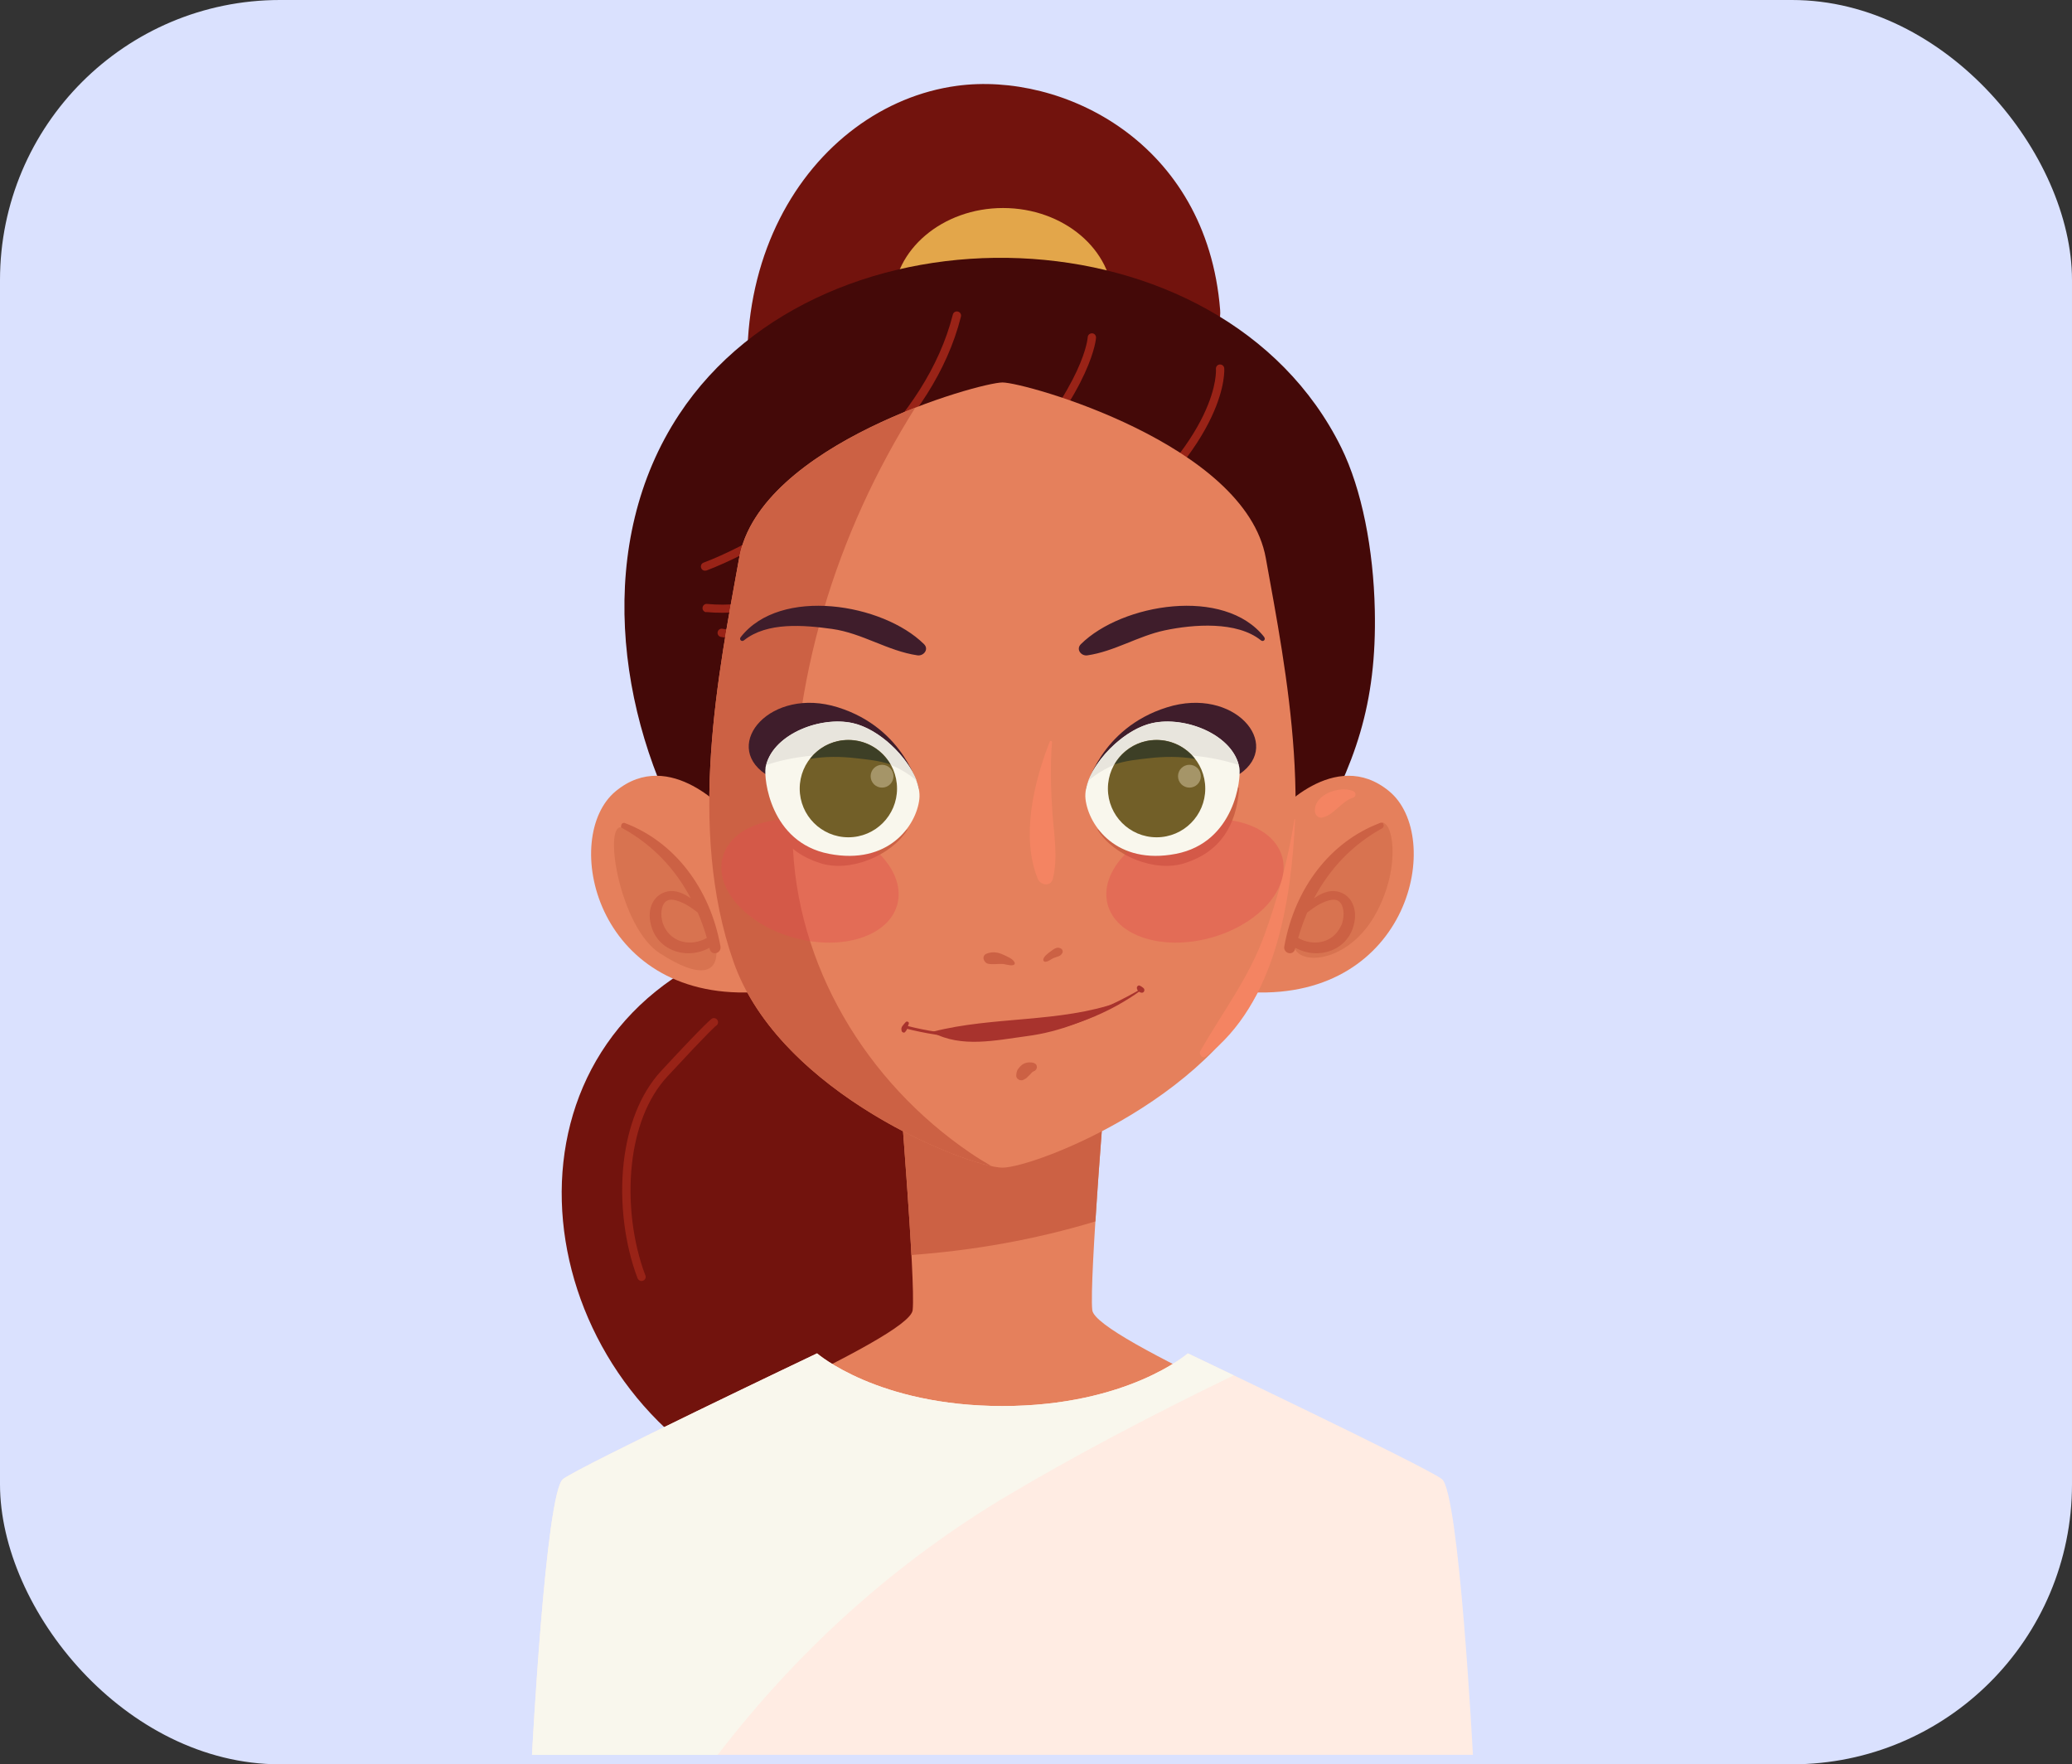 <svg width="74" height="63" viewBox="0 0 74 63" fill="none" xmlns="http://www.w3.org/2000/svg">
<rect x="0" y="0" width="74" height="63" fill="#333333" stroke="none"/>
<rect width="74" height="63" rx="10" fill="#DAE1FE"/>
<path fill-rule="evenodd" clip-rule="evenodd" d="M27.669 18.108C28.303 19.834 28.778 32.811 26.24 33.793C17.5 37.182 18.601 48.401 25.974 52.642C39.889 60.649 42.083 15.482 41.968 13.261C41.877 11.538 43.679 12.37 43.576 11.063C43.097 5.06 37.937 2.557 34.179 3.064C28.952 3.769 24.695 9.998 27.669 18.108Z" fill="#72130D"/>
<path fill-rule="evenodd" clip-rule="evenodd" d="M35.823 14.084C37.985 14.084 39.747 12.588 39.747 10.754C39.747 8.921 37.985 7.428 35.823 7.428C33.661 7.428 31.898 8.925 31.898 10.754C31.898 12.584 33.661 14.084 35.823 14.084Z" fill="#E3A64A"/>
<path fill-rule="evenodd" clip-rule="evenodd" d="M23.051 45.541C23.079 45.616 23.044 45.703 22.964 45.731C22.889 45.759 22.802 45.723 22.77 45.644C22.323 44.472 22.113 42.947 22.275 41.51C22.418 40.262 22.838 39.074 23.622 38.231C25.277 36.445 25.423 36.374 25.423 36.374C25.495 36.334 25.586 36.358 25.625 36.429C25.665 36.5 25.641 36.591 25.57 36.631C25.57 36.631 25.463 36.682 23.84 38.433C23.103 39.225 22.707 40.353 22.572 41.541C22.414 42.931 22.616 44.404 23.047 45.537L23.051 45.541Z" fill="#992317"/>
<path fill-rule="evenodd" clip-rule="evenodd" d="M23.919 21.354C24.576 14.527 27.966 9.011 35.775 9.601C44.388 9.403 47.864 16.416 47.94 24.174C47.559 23.999 47.175 23.833 46.787 23.678C46.926 22.59 46.023 18.404 45.271 19.121C34.8 29.139 23.182 24.221 23.574 23.837C23.764 23.651 23.891 21.615 23.919 21.35V21.354Z" fill="#440908"/>
<path fill-rule="evenodd" clip-rule="evenodd" d="M24.572 30.031L25.384 31.457C25.384 10.972 40.685 9.087 45.148 22.155C46.356 25.687 46.031 27.77 46.031 31.457L46.843 30.031C48.391 27.303 49.175 25.164 49.1 21.779C49.053 19.613 48.637 17.47 47.9 15.977C43.639 7.36 29.423 6.968 24.256 14.797C21.242 19.363 22.002 25.505 24.572 30.027V30.031Z" fill="#440908"/>
<path fill-rule="evenodd" clip-rule="evenodd" d="M43.945 20.816C43.117 22.135 40.844 24.626 38.06 24.891C39.252 23.925 40.532 22.689 41.28 21.723C42.131 20.622 42.428 19.791 43.438 18.741C43.87 18.294 44.187 18.468 44.202 18.48C45.228 18.915 44.499 19.85 43.945 20.82V20.816Z" fill="#440908"/>
<path fill-rule="evenodd" clip-rule="evenodd" d="M25.748 22.744C25.669 22.729 25.614 22.653 25.63 22.57C25.645 22.491 25.721 22.436 25.804 22.451C27.697 22.8 30.219 22.808 32.864 22.146C34.975 21.616 37.161 20.662 39.161 19.105C43.643 15.62 43.426 13.181 43.426 13.173C43.422 13.09 43.481 13.019 43.564 13.015C43.647 13.011 43.719 13.07 43.723 13.153C43.723 13.161 43.948 15.755 39.343 19.339C37.307 20.923 35.082 21.897 32.936 22.436C30.251 23.109 27.681 23.101 25.752 22.744H25.748Z" fill="#992317"/>
<path fill-rule="evenodd" clip-rule="evenodd" d="M25.225 21.862C25.142 21.854 25.083 21.783 25.091 21.699C25.099 21.616 25.17 21.557 25.253 21.565C26.694 21.711 28.793 21.228 30.868 20.298C32.773 19.442 34.658 18.215 35.984 16.75C38.756 13.696 38.847 12.049 38.847 12.041C38.851 11.958 38.923 11.899 39.006 11.902C39.089 11.906 39.148 11.978 39.144 12.061C39.144 12.065 39.045 13.815 36.202 16.948C34.844 18.444 32.927 19.696 30.987 20.563C28.868 21.513 26.714 22.004 25.221 21.854L25.225 21.862Z" fill="#992317"/>
<path fill-rule="evenodd" clip-rule="evenodd" d="M25.231 20.368C25.155 20.396 25.068 20.36 25.041 20.281C25.013 20.206 25.049 20.119 25.128 20.091C26.672 19.505 29.044 18.146 30.984 16.21C32.378 14.824 33.547 13.137 34.03 11.232C34.049 11.153 34.129 11.106 34.212 11.126C34.291 11.145 34.339 11.225 34.319 11.308C33.824 13.276 32.624 15.002 31.194 16.424C29.218 18.392 26.803 19.774 25.231 20.372V20.368Z" fill="#992317"/>
<path d="M39.509 38.379C39.509 38.379 38.895 45.752 39.01 46.782C39.121 47.812 48.462 51.629 50.236 52.916C52.011 54.203 52.062 58.432 51.496 62.039H20.109C19.543 58.432 19.595 54.203 21.369 52.916C23.143 51.629 32.484 47.812 32.595 46.782C32.706 45.752 32.092 38.379 32.092 38.379H39.509Z" fill="#E5805C"/>
<path d="M39.509 38.379H32.092C32.092 38.379 32.416 42.291 32.551 44.814C34.769 44.651 36.978 44.263 39.121 43.614C39.271 41.214 39.509 38.379 39.509 38.379Z" fill="#CC6144"/>
<path d="M35.802 62.661H52.604C52.604 62.661 52.113 53.28 51.495 52.813C50.877 52.346 42.423 48.326 42.423 48.326C42.423 48.326 40.269 50.207 35.802 50.207C31.335 50.207 29.181 48.326 29.181 48.326C29.181 48.326 20.727 52.349 20.109 52.813C19.491 53.276 19 62.661 19 62.661H35.802Z" fill="#FFECE3"/>
<path d="M35.679 53.585C38.388 51.961 41.215 50.492 44.062 49.11C43.088 48.643 42.423 48.326 42.423 48.326C42.423 48.326 40.269 50.207 35.802 50.207C31.335 50.207 29.181 48.326 29.181 48.326C29.181 48.326 20.727 52.349 20.109 52.813C19.491 53.276 19 62.661 19 62.661H25.633C28.389 59.077 31.711 56.008 35.675 53.589L35.679 53.585Z" fill="#F9F7ED"/>
<path d="M45.57 29.081C45.57 29.081 47.657 26.638 49.613 28.253C51.577 29.873 50.374 35.678 44.715 35.433L45.57 29.081Z" fill="#E5805C"/>
<path d="M46.251 33.892C46.564 34.49 48.235 34.3 49.153 32.593C50.072 30.891 49.736 29.188 49.284 29.386C48.833 29.584 45.502 32.451 46.255 33.888L46.251 33.892Z" fill="#D87350"/>
<path d="M49.415 29.461L49.388 29.382H49.316L49.281 29.39C47.518 30.055 46.243 31.702 45.867 33.797C45.855 33.857 45.871 33.916 45.911 33.964C45.95 34.011 46.01 34.039 46.069 34.039C46.156 34.039 46.227 33.983 46.251 33.892C46.255 33.876 46.259 33.861 46.263 33.845C46.497 33.971 46.754 34.039 47.016 34.039C47.598 34.039 48.247 33.686 48.378 32.894C48.465 32.36 48.208 31.92 47.748 31.829C47.471 31.774 47.178 31.9 46.928 32.079C47.503 30.994 48.318 30.154 49.364 29.576C49.403 29.552 49.427 29.505 49.415 29.461ZM47.907 33.029C47.74 33.421 47.392 33.655 46.968 33.655C46.758 33.655 46.552 33.599 46.362 33.492C46.457 33.175 46.564 32.874 46.687 32.585C46.913 32.411 47.158 32.237 47.451 32.154C47.657 32.094 47.807 32.13 47.895 32.269C48.021 32.463 48.002 32.807 47.91 33.033L47.907 33.029Z" fill="#CC6144"/>
<path d="M48.322 28.246C47.847 28.048 46.924 28.365 46.96 28.971C46.968 29.117 47.099 29.232 47.249 29.189C47.669 29.074 47.906 28.615 48.322 28.484C48.449 28.444 48.433 28.29 48.322 28.242V28.246Z" fill="#F48462"/>
<path d="M26.033 29.081C26.033 29.081 23.946 26.638 21.989 28.253C20.025 29.873 21.229 35.678 26.888 35.433L26.033 29.081Z" fill="#E5805C"/>
<path d="M22.175 29.544C21.549 29.497 22.147 33.124 23.565 34.039C24.983 34.958 25.759 34.843 25.557 33.659C25.355 32.475 23.434 29.636 22.175 29.544Z" fill="#D87350"/>
<path d="M22.322 29.39L22.287 29.382C22.239 29.382 22.2 29.413 22.188 29.461L22.176 29.544L22.235 29.576C23.281 30.154 24.1 30.994 24.671 32.079C24.425 31.9 24.128 31.774 23.851 31.829C23.392 31.92 23.13 32.36 23.221 32.894C23.352 33.686 23.997 34.039 24.583 34.039C24.849 34.039 25.106 33.971 25.336 33.845C25.34 33.861 25.344 33.876 25.348 33.892C25.367 33.979 25.443 34.039 25.53 34.039C25.589 34.039 25.649 34.011 25.688 33.964C25.728 33.916 25.74 33.861 25.732 33.797C25.356 31.702 24.076 30.055 22.318 29.39H22.322ZM24.635 33.655C24.211 33.655 23.859 33.421 23.696 33.029C23.601 32.807 23.582 32.459 23.712 32.265C23.776 32.17 23.863 32.126 23.982 32.126C24.033 32.126 24.092 32.134 24.156 32.154C24.445 32.237 24.694 32.411 24.92 32.585C25.043 32.87 25.154 33.175 25.245 33.492C25.055 33.599 24.845 33.655 24.639 33.655H24.635Z" fill="#CC6144"/>
<path d="M35.803 13.657C34.987 13.657 27.13 15.855 26.398 19.926C25.665 23.997 24.525 29.572 26.196 34.336C27.863 39.1 34.662 41.694 35.803 41.694C36.943 41.694 43.742 39.1 45.409 34.336C47.077 29.572 45.94 23.997 45.207 19.926C44.475 15.855 36.618 13.657 35.803 13.657Z" fill="#E5805C"/>
<path d="M28.306 29.925C28.219 24.278 29.859 19.059 32.686 14.56C30.116 15.562 26.857 17.376 26.398 19.93C25.665 24.001 24.525 29.577 26.196 34.34C27.728 38.716 33.589 41.258 35.414 41.642C35.153 41.492 34.896 41.334 34.646 41.163C30.936 38.637 28.409 34.463 28.306 29.925Z" fill="#CC6144"/>
<path d="M37.486 26.495C36.92 27.936 36.457 29.884 37.063 31.381C37.158 31.615 37.53 31.674 37.601 31.381C37.791 30.609 37.645 29.841 37.589 29.053C37.53 28.206 37.502 27.35 37.573 26.503C37.577 26.451 37.502 26.447 37.486 26.491V26.495Z" fill="#F48462"/>
<path d="M46.23 29.263C46.001 30.68 45.648 32.039 45.157 33.389C44.603 34.918 43.664 36.137 42.869 37.527C42.801 37.646 42.948 37.82 43.067 37.725C45.561 35.825 46.12 32.173 46.254 29.263C46.254 29.247 46.23 29.247 46.23 29.263Z" fill="#F48462"/>
<path d="M32.387 29.616C31.571 30.258 30.45 30.508 29.437 30.278C28.383 30.04 27.904 28.979 27.445 28.136C27.421 28.092 27.346 28.112 27.35 28.159C27.441 29.466 28.007 30.409 29.286 30.82C30.363 31.165 31.817 30.559 32.407 29.632C32.414 29.62 32.399 29.609 32.387 29.616Z" fill="#CC6144"/>
<path d="M39.217 29.616C40.033 30.258 41.154 30.508 42.167 30.278C43.221 30.04 43.7 28.979 44.159 28.136C44.183 28.092 44.258 28.112 44.254 28.159C44.159 29.466 43.593 30.409 42.318 30.82C41.241 31.165 39.788 30.559 39.197 29.632C39.19 29.62 39.205 29.609 39.217 29.616Z" fill="#CC6144"/>
<g style="mix-blend-mode:multiply" opacity="0.4">
<path d="M45.794 30.603C46.099 31.727 44.954 33.018 43.232 33.489C41.509 33.957 39.866 33.426 39.561 32.301C39.256 31.177 40.4 29.886 42.123 29.419C43.846 28.951 45.489 29.482 45.794 30.607V30.603Z" fill="#E24D4D"/>
</g>
<g style="mix-blend-mode:multiply" opacity="0.4">
<path d="M25.812 30.603C25.503 31.727 26.651 33.018 28.374 33.489C30.093 33.957 31.74 33.426 32.045 32.301C32.35 31.177 31.205 29.886 29.483 29.419C27.76 28.951 26.117 29.482 25.812 30.607V30.603Z" fill="#E24D4D"/>
</g>
<path d="M36.236 34.369C36.176 34.23 35.971 34.159 35.844 34.096C35.642 34.001 35.444 33.969 35.23 34.056C35.04 34.135 35.135 34.389 35.301 34.416C35.46 34.444 35.614 34.416 35.776 34.42C35.911 34.42 36.066 34.495 36.192 34.46C36.232 34.448 36.256 34.408 36.236 34.369Z" fill="#CC6144"/>
<path d="M37.315 34.341C37.414 34.357 37.537 34.25 37.624 34.211C37.751 34.155 37.882 34.159 37.945 34.02C37.969 33.969 37.945 33.902 37.897 33.874C37.759 33.787 37.632 33.89 37.517 33.977C37.43 34.04 37.264 34.159 37.26 34.274C37.26 34.309 37.283 34.333 37.315 34.341Z" fill="#CC6144"/>
<path d="M40.758 35.308C38.172 36.816 35.297 37.383 32.358 36.622C32.295 36.606 32.267 36.702 32.331 36.721C35.142 37.45 38.393 37.082 40.777 35.343C40.797 35.327 40.777 35.3 40.758 35.312V35.308Z" fill="#A8332D"/>
<path d="M32.349 36.495C32.309 36.539 32.27 36.582 32.234 36.63C32.187 36.689 32.183 36.745 32.203 36.816C32.218 36.867 32.294 36.895 32.329 36.848C32.369 36.8 32.393 36.768 32.408 36.705C32.42 36.654 32.436 36.606 32.456 36.559C32.48 36.495 32.393 36.452 32.349 36.495Z" fill="#A8332D"/>
<path d="M40.602 35.268C40.602 35.355 40.673 35.426 40.756 35.446C40.863 35.47 40.914 35.335 40.827 35.272C40.788 35.24 40.748 35.213 40.701 35.193C40.653 35.173 40.602 35.224 40.602 35.268Z" fill="#A8332D"/>
<path d="M33.308 36.868C34.337 37.426 35.569 37.145 36.674 36.998C37.889 36.84 38.899 36.397 39.976 35.846C40.008 35.83 39.984 35.775 39.953 35.787C37.838 36.531 35.482 36.282 33.312 36.84C33.3 36.84 33.3 36.86 33.312 36.864L33.308 36.868Z" fill="#A8332D"/>
<path d="M32.814 28.16C32.814 28.16 32.319 26.005 29.924 25.257C27.528 24.505 25.773 26.572 27.33 27.637C28.89 28.702 32.814 28.16 32.814 28.16Z" fill="#3F1D2B"/>
<path d="M27.341 27.42C27.278 27.788 27.499 30.081 29.61 30.489C31.725 30.897 32.727 29.487 32.834 28.533C32.944 27.578 31.645 26.09 30.454 25.824C29.266 25.559 27.543 26.248 27.337 27.42H27.341Z" fill="#F9F7ED"/>
<path d="M30.458 25.819C29.302 25.562 27.65 26.203 27.369 27.316C27.987 27.11 28.624 27.003 29.286 26.96C30.43 26.896 31.555 27.023 32.509 27.696C32.588 27.752 32.66 27.815 32.735 27.878C32.41 27.007 31.4 26.029 30.458 25.819Z" fill="#E8E5DD"/>
<path d="M32.037 28.159C32.037 29.118 31.261 29.898 30.299 29.898C29.337 29.898 28.561 29.118 28.561 28.159C28.561 27.201 29.337 26.421 30.299 26.421C31.261 26.421 32.037 27.197 32.037 28.159Z" fill="#725F28"/>
<path d="M30.579 27.075C30.975 27.119 31.411 27.162 31.803 27.297C31.502 26.778 30.943 26.426 30.298 26.426C29.739 26.426 29.244 26.691 28.928 27.099C29.47 27.004 30.044 27.012 30.579 27.075Z" fill="#3D3F26"/>
<path d="M31.91 27.716C31.91 27.942 31.727 28.124 31.502 28.124C31.276 28.124 31.094 27.942 31.094 27.716C31.094 27.491 31.276 27.309 31.502 27.309C31.727 27.309 31.91 27.491 31.91 27.716Z" fill="#A59568"/>
<path d="M38.789 28.16C38.789 28.16 39.284 26.005 41.68 25.257C44.076 24.505 45.83 26.572 44.274 27.637C42.713 28.702 38.789 28.16 38.789 28.16Z" fill="#3F1D2B"/>
<path d="M44.265 27.42C44.328 27.788 44.106 30.081 41.996 30.489C39.881 30.897 38.879 29.487 38.768 28.533C38.657 27.578 39.96 26.09 41.148 25.824C42.34 25.559 44.059 26.248 44.265 27.42Z" fill="#F9F7ED"/>
<path d="M41.15 25.819C42.306 25.562 43.958 26.203 44.239 27.316C43.621 27.11 42.983 27.003 42.322 26.96C41.178 26.896 40.053 27.023 39.099 27.696C39.02 27.752 38.948 27.815 38.873 27.878C39.198 27.007 40.208 26.029 41.15 25.819Z" fill="#E8E5DD"/>
<path d="M39.568 28.159C39.568 29.118 40.344 29.898 41.307 29.898C42.269 29.898 43.045 29.118 43.045 28.159C43.045 27.201 42.269 26.421 41.307 26.421C40.344 26.421 39.568 27.197 39.568 28.159Z" fill="#725F28"/>
<path d="M41.026 27.075C40.63 27.119 40.195 27.162 39.803 27.297C40.104 26.778 40.662 26.426 41.307 26.426C41.866 26.426 42.361 26.691 42.678 27.099C42.135 27.004 41.561 27.012 41.026 27.075Z" fill="#3D3F26"/>
<path d="M42.072 27.716C42.072 27.942 42.254 28.124 42.48 28.124C42.706 28.124 42.888 27.942 42.888 27.716C42.888 27.491 42.706 27.309 42.48 27.309C42.254 27.309 42.072 27.491 42.072 27.716Z" fill="#A59568"/>
<path d="M45.153 22.751C43.731 20.933 40.064 21.555 38.603 23.001C38.417 23.187 38.615 23.436 38.837 23.401C39.795 23.262 40.643 22.712 41.597 22.509C42.627 22.292 44.175 22.173 45.034 22.866C45.117 22.933 45.216 22.834 45.149 22.751H45.153Z" fill="#3F1D2B"/>
<path d="M26.569 22.866C27.396 22.201 28.719 22.32 29.717 22.458C30.794 22.608 31.705 23.246 32.766 23.401C32.988 23.432 33.186 23.183 33 23.001C31.542 21.555 27.872 20.933 26.454 22.751C26.387 22.834 26.486 22.933 26.569 22.866Z" fill="#3F1D2B"/>
<path d="M36.927 37.956C36.789 37.916 36.61 37.932 36.495 38.027C36.44 38.071 36.393 38.126 36.353 38.181C36.309 38.249 36.301 38.32 36.294 38.399C36.282 38.534 36.452 38.617 36.559 38.554C36.602 38.53 36.646 38.51 36.682 38.474C36.713 38.447 36.737 38.411 36.773 38.383C36.812 38.352 36.852 38.276 36.923 38.253C37.058 38.205 37.078 38.003 36.923 37.96L36.927 37.956Z" fill="#CC6144"/>
</svg>
